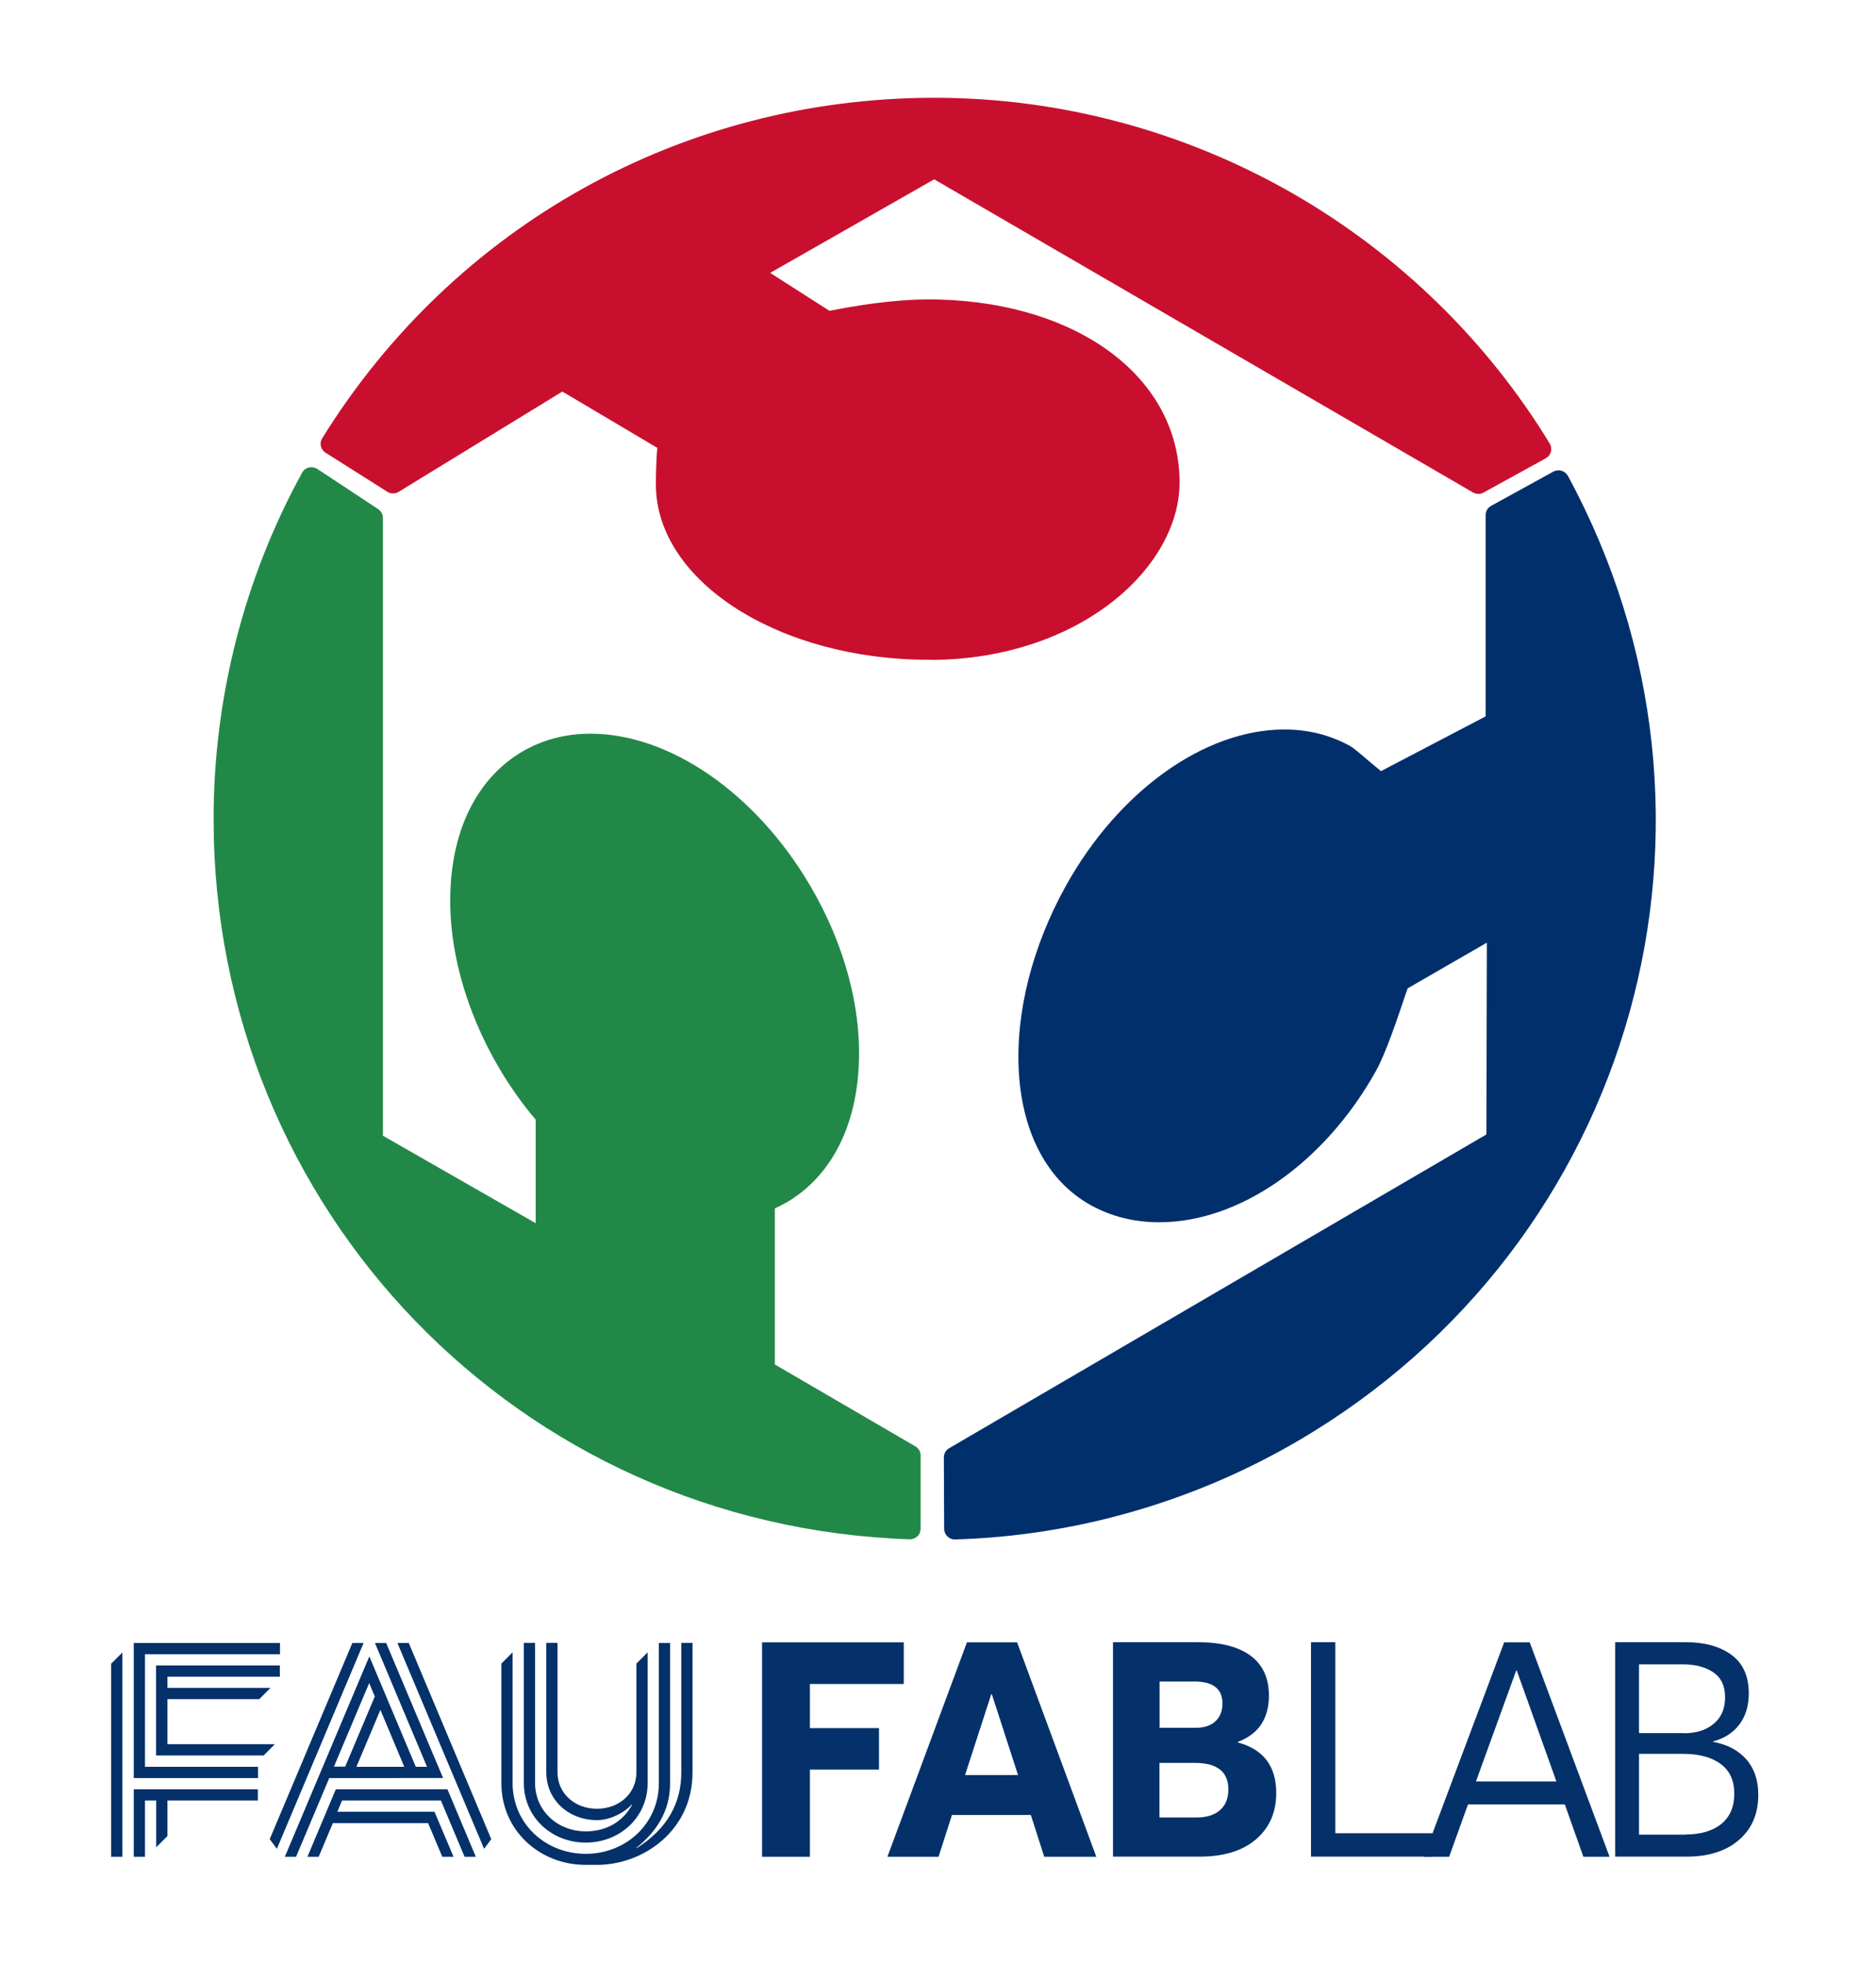 <?xml version="1.0" encoding="utf-8"?>
<!-- Generator: Adobe Illustrator 23.1.0, SVG Export Plug-In . SVG Version: 6.00 Build 0)  -->
<svg version="1.1" id="Ebene_1" xmlns="http://www.w3.org/2000/svg" xmlns:xlink="http://www.w3.org/1999/xlink" x="0px" y="0px"
	 viewBox="0 0 120.33 126" style="enable-background:new 0 0 120.33 126;" xml:space="preserve">
<style type="text/css">
	.st0{fill:#FFFFFF;}
	.st1{fill:#228848;}
	.st2{fill:#C8102E;}
	.st3{fill:#002F6C;}
	.st4{fill:none;stroke:#010101;}
	.st5{fill:#04316A;}
</style>
<rect x="0" class="st0" width="120.33" height="126"/>
<g>
	<path class="st1" d="M58.35,98.71c-25.04-0.83-44.65-21.12-44.65-46.19c0-7.77,1.96-15.44,5.68-22.21
		c0.09-0.17,0.25-0.29,0.43-0.33c0.05-0.01,0.11-0.02,0.16-0.02c0.13,0,0.26,0.04,0.38,0.11l3.91,2.58c0.19,0.13,0.3,0.34,0.3,0.57
		v39.61l9.8,5.61V71.8c-0.86-1.01-1.64-2.12-2.33-3.28c-2.25-3.82-3.36-8.01-3.12-11.8c0.24-3.89,1.87-6.91,4.57-8.51
		c1.31-0.77,2.79-1.16,4.4-1.16c5.07,0,10.59,3.81,14.07,9.72c2.25,3.81,3.36,8,3.12,11.8c-0.24,3.89-1.87,6.91-4.57,8.51
		c-0.26,0.15-0.53,0.29-0.8,0.41V87.5l9.01,5.25c0.21,0.12,0.34,0.34,0.34,0.59l0,4.69c0,0.19-0.07,0.36-0.21,0.49
		c-0.13,0.12-0.3,0.19-0.47,0.19C58.36,98.71,58.35,98.71,58.35,98.71z"/>
	<path id="path5_1_" class="st1" d="M49.03,87.89V77.03c0.39-0.15,0.77-0.33,1.14-0.54c5.18-3.05,5.72-11.73,1.22-19.37
		c-4.51-7.65-12.36-11.37-17.54-8.32c-5.18,3.05-5.72,11.73-1.22,19.37c0.73,1.23,1.54,2.36,2.42,3.38v8.07l-11.16-6.39V33.22
		l-3.91-2.58c-3.56,6.49-5.59,13.95-5.59,21.88c0,24.64,19.55,44.7,44,45.51l0-4.69L49.03,87.89z"/>
	<path class="st2" d="M59.57,42.31c-9.59,0-17.44-5.01-17.5-11.17c0-0.38,0-1.4,0.09-2.42l-6.09-3.61l-10.5,6.43
		c-0.11,0.07-0.23,0.1-0.36,0.1c-0.13,0-0.25-0.03-0.36-0.1l-3.97-2.51c-0.32-0.2-0.41-0.62-0.21-0.93
		C29.15,14.43,43.83,6.27,59.95,6.27c8.05,0,16.01,2.13,23.03,6.17c6.73,3.88,12.41,9.41,16.42,16c0.1,0.16,0.12,0.35,0.08,0.53
		c-0.05,0.18-0.17,0.33-0.33,0.42l-4,2.2c-0.1,0.06-0.21,0.08-0.33,0.08c-0.12,0-0.24-0.03-0.34-0.09L59.92,11.5l-10.52,6l3.8,2.43
		c1.58-0.3,3.94-0.73,6.47-0.73l0.63,0.01c8.99,0.27,15.31,5.06,15.36,11.66c0.05,5.45-6.3,11.35-15.83,11.45
		C59.84,42.31,59.57,42.31,59.57,42.31z"/>
	<path id="path7_1_" class="st2" d="M36.06,24.32l6.82,4.04c-0.13,1.12-0.14,2.36-0.13,2.78c0.06,6.01,8.2,10.58,17.08,10.49
		s15.2-5.47,15.15-10.76c-0.05-6.01-5.83-10.72-14.7-10.98c-3-0.09-5.9,0.51-7.22,0.76l-4.98-3.18l11.83-6.75l34.89,20.28l4-2.2
		c-3.85-6.33-9.3-11.81-16.17-15.76C61.28,0.74,34.14,7.67,21.24,28.45l3.97,2.51L36.06,24.32L36.06,24.32z"/>
	<path class="st3" d="M61.24,98.72c-0.18,0-0.35-0.07-0.47-0.19c-0.13-0.13-0.21-0.3-0.21-0.49l-0.02-4.58
		c0-0.24,0.13-0.47,0.34-0.59l34.46-20.12l0.03-12.3l-5.08,2.93l-0.13,0.37c-0.51,1.51-1.27,3.79-1.9,4.92
		c-3.29,5.9-8.74,9.71-13.9,9.71c-1.61,0-3.09-0.37-4.42-1.11c-2.72-1.52-4.35-4.54-4.59-8.51c-0.22-3.81,0.85-8.05,3.02-11.96
		c3.39-6.09,8.9-10.02,14.02-10.02c1.53,0,2.94,0.36,4.21,1.06c0.18,0.1,0.63,0.47,1.09,0.87c0.26,0.22,0.64,0.54,0.89,0.74
		l6.71-3.51v-12.9c0-0.25,0.13-0.48,0.35-0.6l4-2.2c0.1-0.05,0.21-0.08,0.33-0.08c0.07,0,0.13,0.01,0.19,0.03
		c0.18,0.05,0.32,0.17,0.41,0.33c11.93,22.02,4.34,49.2-17.3,61.87c-6.7,3.92-14.32,6.11-22.03,6.33
		C61.25,98.72,61.24,98.72,61.24,98.72z"/>
	<path id="path9_1_" class="st3" d="M95.99,46.36l-7.42,3.88c-0.27-0.04-1.92-1.59-2.29-1.79c-5.25-2.93-12.98,0.94-17.3,8.7
		c-4.32,7.75-3.95,16.62,1.3,19.55c5.25,2.93,13.07-0.58,17.39-8.34c0.7-1.25,1.63-4.15,2.06-5.42l6.32-3.65l-0.04,13.87
		L61.22,93.46l0.02,4.58c7.41-0.21,14.86-2.22,21.71-6.23c21.26-12.45,28.69-39.46,17.04-60.96l-4,2.2V46.36L95.99,46.36z"/>
</g>
<g>
	<g>
		<path id="FAU_x5F_Logo_1_" class="st5" d="M7.13,106.69l0.72-0.72v13.1H7.13V106.69z M9.3,106.08h8.66v-0.72H8.58v8.66h7.97v-0.72
			H9.3V106.08z M17.63,111.85h-6.89v-2.89h5.89l0.72-0.72h-6.61v-0.72h7.21v-0.72h-7.94v5.77h6.9L17.63,111.85z M8.58,119.07H9.3
			v-3.61h0.72v3l0.72-0.72v-2.28h5.8v-0.72H8.58V119.07z M43.7,105.36v8.3c0,1.93-0.86,3.59-2.87,4.86l-0.02-0.02
			c1.32-1.05,2.17-2.39,2.17-4.13v-9.01h-0.72v8.99c0,2.59-2.1,4.53-4.69,4.53s-4.69-1.94-4.69-4.53v-8.39l-0.72,0.72v7.68
			c0,2.99,2.42,5.23,5.41,5.23c0.07,0,0.72,0,0.72,0c2.94,0,6.13-2.17,6.13-5.93c0,0,0-8.31,0-8.31H43.7z M37.57,118.16
			c2.19,0,3.97-1.62,3.97-3.81l0,0v-8.39l-0.72,0.72v6.97c0,1.39-1.13,2.34-2.53,2.34c-1.39,0-2.53-0.95-2.53-2.34v-8.3h-0.72v8.3
			c0,1.79,1.45,3.07,3.25,3.07c0.73,0,1.62-0.36,2.23-1l0.02,0.02c-0.57,1.05-1.61,1.7-2.97,1.7c-1.78,0-3.23-1.29-3.25-3.07h0
			v-9.02H33.6v9.02h0C33.62,116.55,35.39,118.16,37.57,118.16z M21.54,114.74l-1.82,4.33l0.72,0l0,0h0l0.91-2.16h6.11l0.91,2.16
			h0.72l-1.22-2.89h-6.23l0.3-0.72h6.34l1.52,3.61h0.72l-1.82-4.33H21.54L21.54,114.74z M22.6,105.36l-5.3,12.58l0.46,0.62
			l5.56-13.2H22.6z M25.49,105.36l5.56,13.2l0.46-0.62l-5.29-12.58H25.49z M21.12,114.02l-2.13,5.05h-0.72l5.42-12.85l2.98,7.08
			h0.72l-3.34-7.94h0.72l3.65,8.66H21.12L21.12,114.02z M24.4,109.65l-1.54,3.65h3.07L24.4,109.65z M21.42,113.29h0.72l1.9-4.5
			l-0.36-0.86L21.42,113.29z"/>
	</g>
	<g>
		<path class="st5" d="M57.97,105.31v2.68h-6.02v2.83h4.43v2.66h-4.43v5.59h-3.07v-13.75H57.97z"/>
		<path class="st5" d="M56.92,119.07l5.1-13.75h3.22l5.08,13.75h-3.34l-0.86-2.68h-5.06l-0.86,2.68H56.92z M63.58,108.65l-1.68,5.18
			h3.4l-1.68-5.18H63.58z"/>
		<path class="st5" d="M79.4,111.74c1.64,0.44,2.46,1.52,2.46,3.24c0,1.25-0.44,2.24-1.31,2.98c-0.87,0.74-2.08,1.1-3.61,1.1h-5.55
			v-13.75h5.45c1.47,0,2.6,0.29,3.38,0.87c0.78,0.58,1.17,1.43,1.17,2.55c0,1.48-0.66,2.47-1.99,2.97V111.74z M76.69,110.8
			c0.55,0,0.97-0.14,1.27-0.42c0.3-0.28,0.45-0.66,0.45-1.14c0-0.94-0.6-1.41-1.8-1.41h-2.23v2.97H76.69z M76.76,116.55
			c0.64,0,1.14-0.16,1.49-0.47c0.36-0.31,0.54-0.76,0.54-1.33c0-1.13-0.72-1.7-2.15-1.7h-2.27v3.5H76.76z"/>
		<path class="st5" d="M91.88,117.56v1.5h-7.79v-13.75h1.56v12.25H91.88z"/>
		<path class="st5" d="M91.32,119.07l5.16-13.75h1.64l5.12,13.75h-1.68l-1.19-3.36h-6.21l-1.21,3.36H91.32z M97.25,107.13
			l-2.58,7.11h5.16l-2.54-7.11H97.25z"/>
		<path class="st5" d="M109.89,111.7c0.9,0.17,1.61,0.54,2.12,1.12c0.51,0.58,0.77,1.34,0.77,2.28c0,1.22-0.42,2.19-1.25,2.9
			c-0.83,0.71-1.95,1.06-3.34,1.06h-4.59v-13.75h4.51c1.24,0,2.22,0.27,2.96,0.82c0.74,0.55,1.1,1.37,1.1,2.46
			c0,0.79-0.2,1.46-0.6,1.99c-0.4,0.53-0.96,0.9-1.69,1.09V111.7z M108,111.15c0.79,0,1.44-0.2,1.92-0.61
			c0.49-0.4,0.73-0.97,0.73-1.7c0-0.72-0.25-1.25-0.74-1.59c-0.5-0.34-1.15-0.52-1.97-0.52h-2.81v4.41H108z M108.11,117.64
			c0.96,0,1.73-0.22,2.29-0.67s0.84-1.1,0.84-1.94c0-0.85-0.29-1.48-0.87-1.91c-0.58-0.43-1.38-0.65-2.41-0.65h-2.83v5.18H108.11z"
			/>
	</g>
</g>
</svg>
